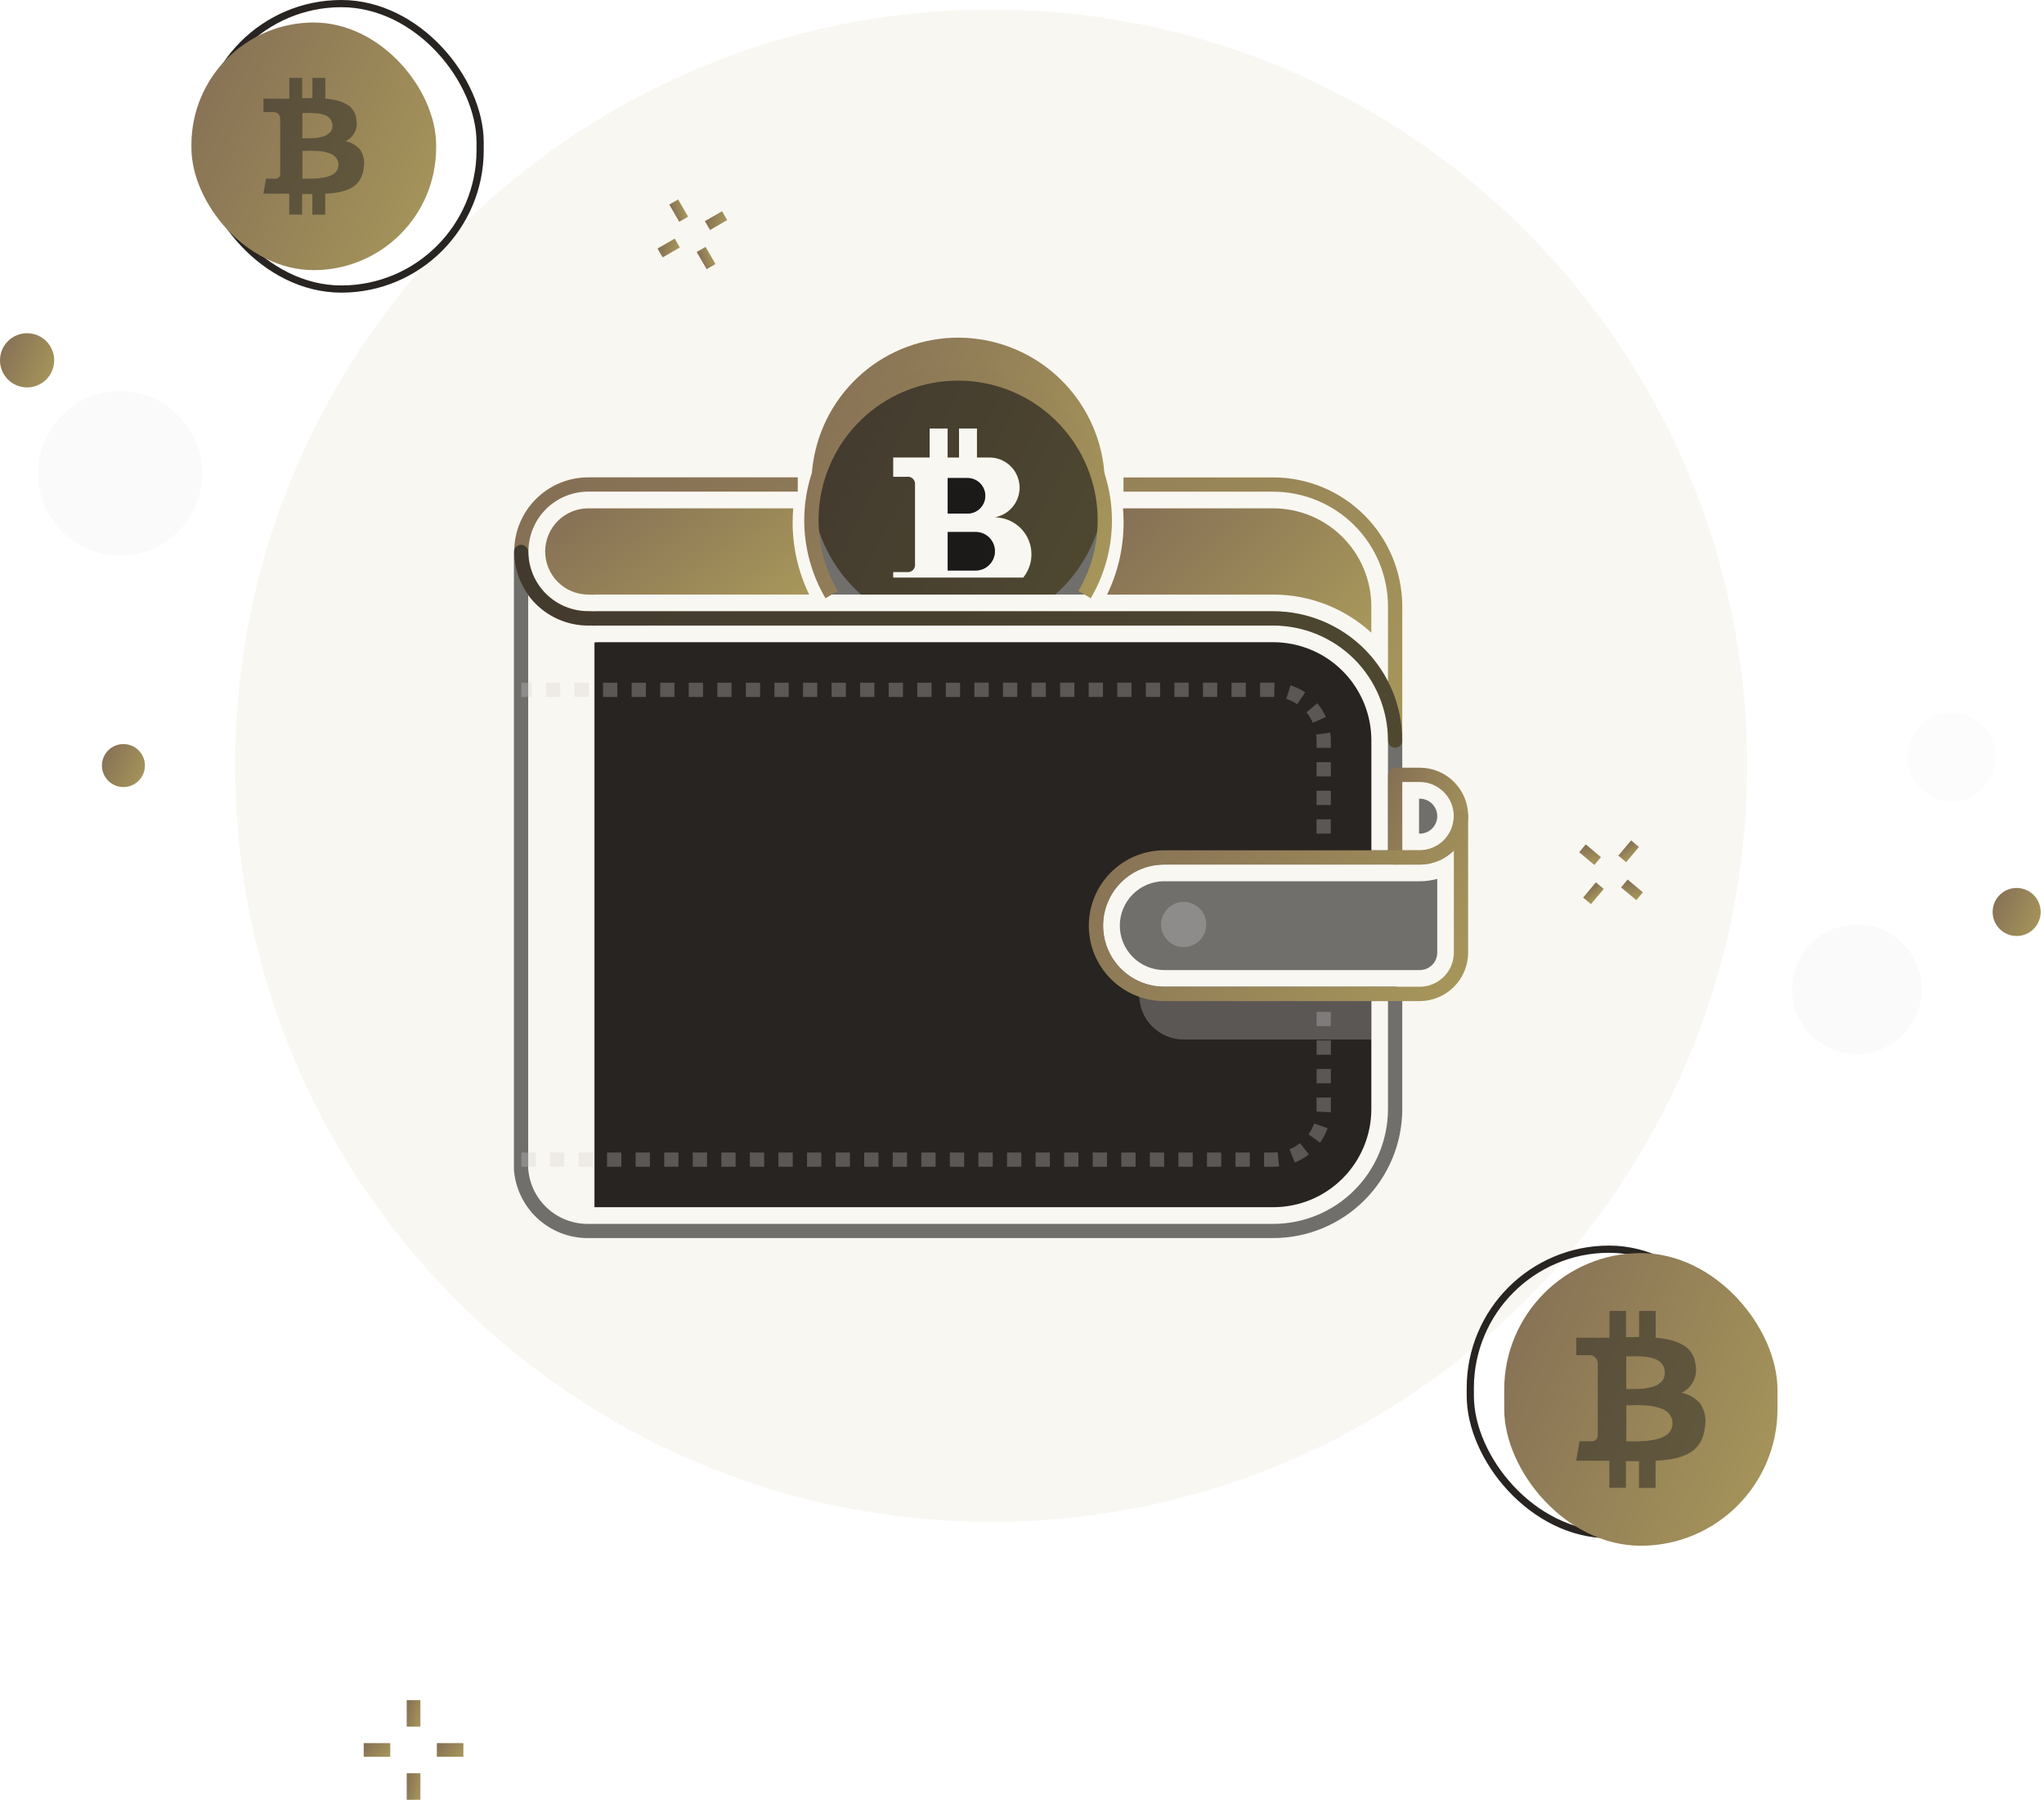 <svg width="284" height="250" viewBox="0 0 284 250" fill="none" xmlns="http://www.w3.org/2000/svg">
<path d="M137.709 211.399C195.72 211.399 242.747 164.371 242.747 106.36C242.747 48.348 195.72 1.32 137.709 1.32C79.697 1.32 32.67 48.348 32.67 106.36C32.67 164.371 79.697 211.399 137.709 211.399Z" fill="#C3B075" fill-opacity="0.1"/>
<path opacity="0.3" d="M257.999 146.415C259.778 146.415 261.518 145.888 262.998 144.899C264.477 143.91 265.631 142.505 266.312 140.861C266.993 139.216 267.171 137.407 266.824 135.662C266.477 133.916 265.62 132.313 264.361 131.054C263.103 129.796 261.5 128.939 259.754 128.592C258.009 128.245 256.199 128.423 254.555 129.104C252.911 129.785 251.506 130.938 250.517 132.418C249.528 133.898 249.001 135.637 249.001 137.417C249.001 139.804 249.949 142.092 251.636 143.78C253.324 145.467 255.612 146.415 257.999 146.415Z" fill="#D3D1CE" fill-opacity="0.3"/>
<path opacity="0.2" d="M271.17 111.299C272.386 111.299 273.575 110.938 274.586 110.263C275.597 109.587 276.386 108.627 276.851 107.503C277.316 106.379 277.438 105.143 277.201 103.95C276.964 102.757 276.378 101.661 275.518 100.801C274.658 99.941 273.562 99.355 272.369 99.118C271.176 98.881 269.94 99.003 268.816 99.468C267.693 99.934 266.732 100.722 266.056 101.733C265.381 102.744 265.02 103.933 265.02 105.15C265.02 106.781 265.668 108.345 266.821 109.498C267.974 110.651 269.539 111.299 271.17 111.299Z" fill="#D3D1CE" fill-opacity="0.3"/>
<path opacity="0.3" d="M16.689 77.171C18.947 77.171 21.153 76.502 23.03 75.248C24.906 73.994 26.369 72.211 27.233 70.126C28.097 68.041 28.323 65.746 27.882 63.532C27.442 61.319 26.355 59.285 24.759 57.689C23.163 56.093 21.13 55.006 18.916 54.566C16.702 54.126 14.408 54.352 12.322 55.215C10.237 56.079 8.455 57.542 7.201 59.419C5.947 61.295 5.277 63.502 5.277 65.759C5.277 68.785 6.48 71.688 8.62 73.828C10.76 75.969 13.663 77.171 16.689 77.171Z" fill="#D3D1CE" fill-opacity="0.3"/>
<path d="M94.225 27.707L92.994 28.418L94.373 30.808L95.604 30.097L94.225 27.707Z" fill="url(#paint0_linear_848_6673)"/>
<path d="M98.034 34.291L96.802 35.002L98.182 37.392L99.413 36.681L98.034 34.291Z" fill="url(#paint1_linear_848_6673)"/>
<path d="M100.328 29.343L97.939 30.722L98.65 31.953L101.039 30.574L100.328 29.343Z" fill="url(#paint2_linear_848_6673)"/>
<path d="M93.749 33.144L91.36 34.523L92.071 35.755L94.46 34.375L93.749 33.144Z" fill="url(#paint3_linear_848_6673)"/>
<path d="M58.411 236.159H56.512V239.845H58.411V236.159Z" fill="url(#paint4_linear_848_6673)"/>
<path d="M58.411 246.315H56.512V250H58.411V246.315Z" fill="url(#paint5_linear_848_6673)"/>
<path d="M64.382 242.131H60.697V244.03H64.382V242.131Z" fill="url(#paint6_linear_848_6673)"/>
<path d="M54.222 242.131H50.536V244.03H54.222V242.131Z" fill="url(#paint7_linear_848_6673)"/>
<path d="M3.765 53.816C5.844 53.816 7.529 52.131 7.529 50.051C7.529 47.972 5.844 46.287 3.765 46.287C1.686 46.287 0 47.972 0 50.051C0 52.131 1.686 53.816 3.765 53.816Z" fill="url(#paint8_linear_848_6673)"/>
<path d="M17.15 109.328C18.799 109.328 20.136 107.991 20.136 106.342C20.136 104.693 18.799 103.356 17.15 103.356C15.501 103.356 14.164 104.693 14.164 106.342C14.164 107.991 15.501 109.328 17.15 109.328Z" fill="url(#paint9_linear_848_6673)"/>
<path d="M280.2 130.016C282.043 130.016 283.536 128.522 283.536 126.679C283.536 124.837 282.043 123.343 280.2 123.343C278.357 123.343 276.864 124.837 276.864 126.679C276.864 128.522 278.357 130.016 280.2 130.016Z" fill="url(#paint10_linear_848_6673)"/>
<path d="M227.719 117.652L226.63 116.738L224.857 118.851L225.946 119.765L227.719 117.652Z" fill="url(#paint11_linear_848_6673)"/>
<path d="M222.828 123.475L221.739 122.562L219.965 124.675L221.054 125.589L222.828 123.475Z" fill="url(#paint12_linear_848_6673)"/>
<path d="M228.264 123.949L226.151 122.175L225.237 123.264L227.351 125.038L228.264 123.949Z" fill="url(#paint13_linear_848_6673)"/>
<path d="M222.441 119.062L220.328 117.288L219.414 118.377L221.527 120.151L222.441 119.062Z" fill="url(#paint14_linear_848_6673)"/>
<path d="M176.911 66.316H156.099V68.3H176.909C181.136 68.305 185.189 69.986 188.178 72.975C191.167 75.964 192.848 80.017 192.852 84.244V94.648C191.345 91.718 189.059 89.26 186.247 87.543C183.435 85.826 180.204 84.917 176.909 84.914H82.9C82.86 84.912 82.82 84.912 82.781 84.914C82.575 84.93 82.369 84.93 82.164 84.914C82.02 84.914 81.876 84.904 81.728 84.904C79.525 84.904 77.412 84.029 75.855 82.471C74.297 80.914 73.422 78.801 73.422 76.598C73.422 74.395 74.297 72.283 75.855 70.725C77.412 69.167 79.525 68.292 81.728 68.292H110.843V66.308H81.736C79.007 66.308 76.39 67.392 74.46 69.322C72.53 71.252 71.446 73.869 71.446 76.598C71.446 79.327 72.53 81.945 74.46 83.874C76.39 85.804 79.007 86.888 81.736 86.888C81.855 86.888 81.975 86.888 82.092 86.888C82.379 86.909 82.667 86.909 82.953 86.888H176.909C181.136 86.893 185.188 88.574 188.177 91.563C191.166 94.552 192.848 98.605 192.852 102.832C192.846 102.966 192.867 103.1 192.915 103.225C192.962 103.351 193.034 103.466 193.126 103.563C193.219 103.66 193.331 103.737 193.454 103.79C193.577 103.843 193.71 103.87 193.844 103.87C193.979 103.87 194.112 103.843 194.235 103.79C194.358 103.737 194.47 103.66 194.563 103.563C194.655 103.466 194.727 103.351 194.774 103.225C194.822 103.1 194.843 102.966 194.837 102.832V84.244C194.831 79.491 192.941 74.935 189.58 71.574C186.22 68.213 181.664 66.322 176.911 66.316Z" fill="url(#paint15_linear_848_6673)"/>
<path d="M110.131 72.571C110.131 71.909 110.158 71.255 110.218 70.613H81.738C80.149 70.613 78.626 71.244 77.502 72.368C76.379 73.491 75.748 75.014 75.748 76.603C75.748 78.191 76.379 79.715 77.502 80.838C78.626 81.961 80.149 82.592 81.738 82.592C81.917 82.592 82.096 82.592 82.266 82.605C82.353 82.605 82.431 82.617 82.505 82.617L82.71 82.59H112.432C110.916 79.468 110.13 76.042 110.131 72.571Z" fill="url(#paint16_linear_848_6673)"/>
<path d="M176.908 70.614H156.03C156.089 71.255 156.116 71.911 156.116 72.571C156.12 76.042 155.336 79.469 153.822 82.593H176.908C181.953 82.589 186.816 84.477 190.536 87.885V84.24C190.532 80.627 189.095 77.163 186.54 74.608C183.985 72.053 180.521 70.617 176.908 70.614Z" fill="url(#paint17_linear_848_6673)"/>
<path d="M155.754 122.58C156.539 121.789 157.473 121.162 158.503 120.735C159.533 120.308 160.637 120.09 161.751 120.094H193.842C193.972 120.094 194.102 120.069 194.222 120.019C194.343 119.969 194.452 119.896 194.545 119.804C194.637 119.712 194.71 119.602 194.76 119.481C194.81 119.361 194.835 119.232 194.835 119.101V102.835C194.829 98.082 192.939 93.525 189.578 90.164C186.217 86.803 181.66 84.913 176.907 84.907H82.902C82.863 84.905 82.823 84.905 82.783 84.907C82.578 84.923 82.371 84.923 82.166 84.907C82.022 84.907 81.878 84.897 81.732 84.897C79.53 84.904 77.415 84.037 75.851 82.487C74.288 80.937 73.403 78.829 73.391 76.627C73.379 76.372 73.269 76.131 73.085 75.954C72.9 75.778 72.654 75.679 72.398 75.679C72.143 75.679 71.897 75.778 71.712 75.954C71.528 76.131 71.418 76.372 71.406 76.627V162.393C71.406 162.416 71.406 162.441 71.406 162.463C71.599 165.045 72.758 167.458 74.653 169.222C76.547 170.986 79.037 171.971 81.626 171.979H176.909C181.662 171.974 186.219 170.083 189.58 166.722C192.941 163.361 194.832 158.805 194.837 154.052V138.049C194.837 137.918 194.812 137.789 194.762 137.668C194.712 137.548 194.639 137.438 194.547 137.346C194.454 137.253 194.345 137.18 194.224 137.13C194.104 137.081 193.974 137.055 193.844 137.055H161.754C160.075 137.056 158.434 136.558 157.038 135.625C155.643 134.693 154.555 133.367 153.912 131.817C153.27 130.266 153.102 128.559 153.43 126.913C153.758 125.267 154.566 123.754 155.754 122.568V122.58ZM151.28 128.582C151.283 131.358 152.388 134.02 154.351 135.983C156.314 137.946 158.975 139.05 161.751 139.054H192.851V154.064C192.846 158.291 191.165 162.344 188.176 165.333C185.187 168.322 181.134 170.003 176.907 170.007H81.627C79.546 170.002 77.543 169.214 76.017 167.799C74.49 166.384 73.553 164.446 73.391 162.371V82.676C74.352 83.985 75.609 85.049 77.058 85.781C78.507 86.514 80.109 86.895 81.732 86.894C81.852 86.894 81.971 86.894 82.088 86.894C82.375 86.914 82.663 86.914 82.95 86.894H176.905C181.132 86.898 185.185 88.579 188.174 91.568C191.163 94.557 192.844 98.61 192.849 102.837V118.112H161.754C158.977 118.116 156.316 119.22 154.353 121.183C152.39 123.147 151.285 125.808 151.282 128.584L151.28 128.582Z" fill="#141414" fill-opacity="0.6"/>
<path d="M161.757 119.101H190.543V102.835C190.538 99.222 189.101 95.759 186.546 93.204C183.991 90.649 180.528 89.212 176.915 89.207H83.06C82.906 89.226 82.752 89.235 82.597 89.234V167.69H176.911C180.524 167.687 183.988 166.25 186.543 163.695C189.098 161.14 190.535 157.675 190.539 154.062V138.059H161.753C159.238 138.059 156.827 137.06 155.049 135.283C153.272 133.505 152.273 131.094 152.273 128.579C152.273 126.065 153.272 123.654 155.049 121.876C156.827 120.098 159.238 119.099 161.753 119.099L161.757 119.101Z" fill="#272421"/>
<path d="M161.757 138.065C160.59 138.067 159.433 137.851 158.344 137.43C158.309 137.695 158.292 137.962 158.291 138.23C158.291 139.866 158.94 141.435 160.097 142.592C161.254 143.748 162.823 144.398 164.459 144.398H190.537V138.061L161.757 138.065Z" fill="#D3D1CE" fill-opacity="0.3"/>
<path d="M134.431 66.404H131.672V71.339H134.431C135.086 71.339 135.713 71.079 136.176 70.616C136.639 70.154 136.899 69.526 136.899 68.872C136.899 68.217 136.639 67.59 136.176 67.127C135.713 66.664 135.086 66.404 134.431 66.404Z" fill="#272421"/>
<path d="M135.554 73.901H131.672V79.247H135.556C135.907 79.248 136.255 79.179 136.58 79.045C136.904 78.911 137.199 78.714 137.448 78.466C137.824 78.092 138.081 77.615 138.186 77.095C138.29 76.575 138.238 76.036 138.035 75.546C137.832 75.056 137.488 74.637 137.047 74.343C136.605 74.049 136.086 73.893 135.556 73.895L135.554 73.901Z" fill="#272421"/>
<path d="M151.85 59.234C149.912 54.727 146.413 51.07 141.996 48.935C137.579 46.8 132.54 46.329 127.804 47.611C123.068 48.892 118.953 51.839 116.215 55.91C113.477 59.981 112.299 64.903 112.898 69.772C112.931 70.056 112.97 70.334 113.017 70.613C113.775 75.253 116.117 79.487 119.646 82.592H146.604C150.135 79.487 152.48 75.254 153.24 70.613C153.285 70.336 153.326 70.058 153.359 69.772C153.799 66.188 153.279 62.551 151.852 59.234H151.85ZM142.186 80.238H124.092V79.457H125.971C126.126 79.482 126.285 79.47 126.435 79.422C126.585 79.375 126.722 79.293 126.834 79.183C126.947 79.073 127.032 78.938 127.083 78.789C127.134 78.64 127.15 78.482 127.129 78.326V67.365C127.15 67.209 127.134 67.05 127.083 66.901C127.032 66.752 126.947 66.618 126.834 66.508C126.722 66.398 126.585 66.316 126.435 66.268C126.285 66.221 126.126 66.209 125.971 66.234H124.092V63.542H129.166V59.524H131.667V63.546H133.248V59.524H135.742V63.546H137.487C138.531 63.549 139.536 63.941 140.306 64.644C141.076 65.348 141.556 66.314 141.653 67.353C141.749 68.391 141.455 69.429 140.828 70.263C140.201 71.096 139.285 71.666 138.261 71.861C139.225 71.877 140.166 72.163 140.976 72.688C141.785 73.213 142.431 73.955 142.838 74.83C143.246 75.704 143.399 76.676 143.28 77.633C143.162 78.591 142.776 79.496 142.167 80.244L142.186 80.238Z" fill="url(#paint18_linear_848_6673)"/>
<path d="M134.431 66.404H131.672V71.339H134.431C135.086 71.339 135.713 71.079 136.176 70.616C136.639 70.154 136.899 69.526 136.899 68.872C136.899 68.217 136.639 67.59 136.176 67.127C135.713 66.664 135.086 66.404 134.431 66.404Z" fill="#141414" fill-opacity="0.6"/>
<path d="M135.554 73.901H131.672V79.247H135.556C135.907 79.248 136.255 79.179 136.58 79.045C136.904 78.911 137.199 78.714 137.448 78.466C137.824 78.092 138.081 77.615 138.186 77.095C138.29 76.575 138.238 76.036 138.035 75.546C137.832 75.056 137.488 74.637 137.047 74.343C136.605 74.049 136.086 73.893 135.556 73.895L135.554 73.901Z" fill="#141414" fill-opacity="0.6"/>
<path d="M153.434 70.611C153.413 70.327 153.38 70.05 153.347 69.77C152.739 64.834 150.346 60.29 146.62 56.995C142.894 53.7 138.092 51.882 133.118 51.882C128.144 51.882 123.342 53.7 119.616 56.995C115.89 60.29 113.497 64.834 112.888 69.77C112.856 70.048 112.823 70.325 112.802 70.611C112.757 71.154 112.736 71.703 112.736 72.256C112.734 75.889 113.705 79.457 115.547 82.588H150.687C152.529 79.457 153.499 75.889 153.497 72.256C153.499 71.703 153.487 71.154 153.434 70.611ZM142.174 80.236H124.095V79.454H125.974C126.129 79.479 126.288 79.468 126.438 79.42C126.588 79.372 126.725 79.29 126.837 79.18C126.95 79.07 127.035 78.936 127.086 78.787C127.137 78.638 127.153 78.48 127.131 78.324V67.362C127.153 67.206 127.137 67.048 127.086 66.899C127.035 66.75 126.95 66.615 126.837 66.505C126.725 66.396 126.588 66.314 126.438 66.266C126.288 66.218 126.129 66.207 125.974 66.231H124.095V63.54H129.169V59.518H131.669V63.54H133.251V59.518H135.745V63.54H137.49C138.534 63.543 139.538 63.934 140.309 64.638C141.079 65.342 141.559 66.307 141.656 67.346C141.752 68.385 141.458 69.422 140.831 70.256C140.204 71.09 139.288 71.66 138.263 71.855C139.228 71.87 140.169 72.157 140.979 72.682C141.788 73.207 142.434 73.949 142.841 74.823C143.249 75.698 143.402 76.669 143.283 77.627C143.165 78.585 142.779 79.489 142.17 80.238L142.174 80.236Z" fill="#141414" fill-opacity="0.6"/>
<path d="M154.426 70.548C154.405 70.254 154.372 69.966 154.335 69.657C153.681 64.493 151.165 59.744 147.259 56.302C143.354 52.86 138.327 50.961 133.121 50.961C127.915 50.961 122.888 52.86 118.982 56.302C115.077 59.744 112.561 64.493 111.907 69.657C111.872 69.951 111.837 70.245 111.816 70.531C111.769 71.082 111.746 71.65 111.746 72.262C111.745 76.073 112.763 79.814 114.695 83.098L116.405 82.091C114.654 79.111 113.731 75.717 113.732 72.26C113.732 71.703 113.753 71.193 113.796 70.683C113.815 70.414 113.848 70.153 113.878 69.894C114.456 65.195 116.733 60.87 120.279 57.734C123.826 54.599 128.397 52.868 133.131 52.871C137.865 52.873 142.435 54.606 145.979 57.745C149.523 60.884 151.796 65.211 152.37 69.91C152.4 70.165 152.431 70.422 152.45 70.7C152.493 71.191 152.513 71.701 152.513 72.262C152.516 75.719 151.593 79.114 149.84 82.093L151.551 83.1C151.991 82.353 152.385 81.58 152.731 80.785C153.904 78.098 154.506 75.197 154.5 72.264C154.494 71.646 154.471 71.08 154.426 70.548Z" fill="url(#paint19_linear_848_6673)"/>
<path d="M107.602 96.819H109.586V94.835H107.602V96.819ZM111.57 96.819H113.554V94.835H111.578L111.57 96.819ZM103.631 96.819H105.615V94.835H103.631V96.819ZM127.445 96.819H129.43V94.835H127.445V96.819ZM123.477 96.819H125.461V94.835H123.477V96.819ZM99.663 96.819H101.647V94.835H99.663V96.819ZM131.416 96.819H133.4V94.835H131.416V96.819ZM115.54 96.819H117.525V94.835H115.54V96.819ZM119.509 96.819H121.493V94.835H119.509V96.819ZM75.849 96.819H77.833V94.835H75.849V96.819ZM95.694 96.819H97.679V94.835H95.694V96.819ZM72.435 96.819H73.875V94.835H72.435V96.819ZM79.819 96.819H81.803V94.835H79.819V96.819ZM83.787 96.819H85.771V94.835H83.787V96.819ZM91.726 96.819H93.71V94.835H91.726V96.819ZM87.758 96.819H89.742V94.835H87.758V96.819ZM171.11 96.819H173.094V94.835H171.11V96.819ZM182.922 115.797H184.907V113.813H182.926L182.922 115.797ZM178.713 97.086C179.256 97.258 179.771 97.506 180.243 97.822L181.347 96.177C180.719 95.757 180.035 95.427 179.314 95.199L178.713 97.086ZM183.031 97.68L181.514 98.957C181.88 99.392 182.184 99.877 182.415 100.397L184.228 99.593C183.919 98.905 183.515 98.265 183.027 97.691L183.031 97.68ZM175.082 96.809H177.044L177.091 94.825H175.082V96.809ZM182.926 107.85H184.911V105.866H182.926V107.85ZM182.926 111.819H184.911V109.834H182.926V111.819ZM184.841 101.768L182.873 102.029C182.908 102.294 182.926 102.562 182.926 102.829V103.882H184.911V102.829C184.909 102.48 184.884 102.132 184.837 101.787L184.841 101.768ZM167.144 96.809H169.128V94.825H167.144V96.809ZM151.266 96.809H153.25V94.825H151.262L151.266 96.809ZM143.327 96.809H145.311V94.825H143.327V96.809ZM139.359 96.809H141.343V94.825H139.359V96.809ZM147.298 96.809H149.282V94.825H147.298V96.809ZM155.236 96.809H157.221V94.825H155.236V96.809ZM135.39 96.809H137.375V94.825H135.39V96.809ZM159.205 96.809H161.189V94.825H159.205V96.809ZM163.173 96.809H165.157V94.825H163.173V96.809Z" fill="#D3D1CE" fill-opacity="0.3"/>
<path d="M112.136 162.073H114.12V160.089H112.136V162.073ZM116.104 162.073H118.088V160.089H116.11L116.104 162.073ZM108.165 162.073H110.148V160.089H108.163L108.165 162.073ZM131.98 162.073H133.964V160.089H131.98V162.073ZM120.073 162.073H122.057V160.089H120.073V162.073ZM135.948 162.073H137.932V160.089H135.948V162.073ZM124.041 162.073H126.025V160.089H124.041V162.073ZM128.009 162.073H129.993V160.089H128.009V162.073ZM80.379 162.073H82.363V160.089H80.379V162.073ZM100.225 162.073H102.209V160.089H100.225V162.073ZM84.347 162.073H86.331V160.089H84.347V162.073ZM72.44 162.073H74.424V160.089H72.44V162.073ZM76.408 162.073H78.392V160.089H76.408V162.073ZM96.254 162.073H98.238V160.089H96.254V162.073ZM88.315 162.073H90.299V160.089H88.315V162.073ZM92.284 162.073H94.268V160.089H92.284V162.073ZM104.191 162.073H106.175V160.089H104.191V162.073ZM181.804 157.562L183.418 158.717C183.859 158.102 184.21 157.427 184.461 156.713L182.588 156.057C182.401 156.593 182.14 157.1 181.81 157.562H181.804ZM171.667 162.073H173.652V160.089H171.667V162.073ZM182.925 154.066C182.925 154.175 182.925 154.284 182.925 154.393L184.907 154.5C184.907 154.358 184.919 154.216 184.919 154.068V152.458H182.935L182.925 154.066ZM176.904 160.089H175.636V162.073H176.904C177.179 162.073 177.454 162.06 177.727 162.032L177.521 160.058C177.318 160.079 177.115 160.089 176.911 160.089H176.904ZM179.166 159.649L179.913 161.487C180.613 161.202 181.269 160.819 181.862 160.35L180.628 158.793C180.185 159.148 179.694 159.438 179.17 159.655L179.166 159.649ZM182.927 140.555V142.54H184.911V140.555H182.927ZM139.921 162.073H141.905V160.089H139.921V162.073ZM182.931 150.476H184.915V148.492H182.935L182.931 150.476ZM182.931 146.508H184.915V144.524H182.935L182.931 146.508ZM147.859 162.073H149.844V160.089H147.859V162.073ZM151.828 162.073H153.812V160.089H151.828V162.073ZM143.889 162.073H145.873V160.089H143.889V162.073ZM163.735 162.073H165.719V160.089H163.735V162.073ZM167.703 162.073H169.687V160.089H167.703V162.073ZM155.796 162.073H157.78V160.089H155.794L155.796 162.073ZM159.764 162.073H161.749V160.089H159.764V162.073Z" fill="#D3D1CE" fill-opacity="0.3"/>
<path d="M202.024 108.613C201.401 107.986 200.659 107.489 199.843 107.151C199.027 106.812 198.151 106.639 197.268 106.641H193.854C193.724 106.641 193.595 106.666 193.474 106.716C193.353 106.766 193.244 106.839 193.152 106.931C193.059 107.024 192.986 107.133 192.936 107.254C192.887 107.374 192.861 107.504 192.861 107.634V119.106C192.861 119.236 192.887 119.365 192.936 119.486C192.986 119.606 193.059 119.716 193.152 119.808C193.244 119.901 193.353 119.974 193.474 120.024C193.595 120.073 193.724 120.099 193.854 120.099H197.268C198.598 120.098 199.898 119.703 201.004 118.964C202.11 118.225 202.972 117.174 203.481 115.945C203.99 114.716 204.123 113.364 203.864 112.059C203.604 110.754 202.964 109.556 202.024 108.615V108.613ZM197.268 118.112H194.827V108.625H197.249C198.507 108.625 199.714 109.125 200.603 110.015C201.493 110.904 201.993 112.111 201.993 113.369C201.993 114.627 201.493 115.833 200.603 116.723C199.714 117.613 198.507 118.112 197.249 118.112H197.268Z" fill="url(#paint20_linear_848_6673)"/>
<path d="M198.986 111.654C198.761 111.428 198.494 111.249 198.2 111.127C197.906 111.005 197.59 110.942 197.271 110.943H197.166V115.798H197.271C197.752 115.798 198.221 115.656 198.621 115.389C199.021 115.122 199.332 114.743 199.516 114.299C199.699 113.855 199.747 113.366 199.653 112.895C199.559 112.424 199.326 111.991 198.986 111.652V111.654Z" fill="#141414" fill-opacity="0.6"/>
<path d="M197.264 122.412H161.761C160.125 122.412 158.556 123.062 157.399 124.219C156.242 125.375 155.592 126.944 155.592 128.58C155.592 130.216 156.242 131.785 157.399 132.942C158.556 134.099 160.125 134.749 161.761 134.749H197.273C197.915 134.749 198.531 134.494 198.985 134.039C199.44 133.585 199.695 132.969 199.695 132.327V122.085C198.903 122.303 198.086 122.413 197.264 122.412Z" fill="#141414" fill-opacity="0.6"/>
<path d="M202.994 112.378C202.863 112.378 202.734 112.403 202.613 112.453C202.493 112.503 202.383 112.576 202.291 112.668C202.199 112.76 202.125 112.87 202.076 112.991C202.026 113.111 202 113.241 202.001 113.371C202 114.629 201.5 115.835 200.611 116.725C199.721 117.614 198.515 118.114 197.257 118.115H161.754C158.976 118.115 156.313 119.218 154.349 121.182C152.385 123.146 151.282 125.809 151.282 128.587C151.282 131.364 152.385 134.028 154.349 135.991C156.313 137.955 158.976 139.059 161.754 139.059H197.257C199.04 139.058 200.75 138.349 202.011 137.089C203.272 135.829 203.982 134.12 203.985 132.337V113.371C203.985 113.108 203.88 112.856 203.695 112.67C203.509 112.483 203.257 112.378 202.994 112.378ZM202.001 132.337C201.996 133.592 201.495 134.795 200.606 135.681C199.717 136.568 198.512 137.066 197.257 137.066H161.754C159.502 137.066 157.344 136.172 155.752 134.58C154.16 132.988 153.266 130.829 153.266 128.578C153.266 126.327 154.16 124.168 155.752 122.577C157.344 120.985 159.502 120.091 161.754 120.091H197.257C198.138 120.093 199.01 119.921 199.824 119.585C200.638 119.249 201.378 118.756 202.001 118.133V132.321V132.337Z" fill="url(#paint21_linear_848_6673)"/>
<path d="M164.463 131.56C166.197 131.56 167.603 130.154 167.603 128.42C167.603 126.686 166.197 125.28 164.463 125.28C162.729 125.28 161.323 126.686 161.323 128.42C161.323 130.154 162.729 131.56 164.463 131.56Z" fill="#D3D1CE" fill-opacity="0.3"/>
<rect x="204.287" y="173.522" width="38.574" height="39.65" rx="19.287" stroke="#272421"/>
<rect x="209" y="174.064" width="37.968" height="40.65" rx="18.984" fill="url(#paint22_linear_848_6673)"/>
<path opacity="0.5" d="M236.247 194.99C235.583 194.2 234.662 193.662 233.641 193.469C234.346 193.136 234.921 192.582 235.274 191.892C235.628 191.202 235.741 190.416 235.596 189.657C235.553 189.058 235.366 188.479 235.051 187.966C234.744 187.486 234.32 187.09 233.819 186.815C233.289 186.519 232.721 186.295 232.131 186.149C231.445 185.983 230.746 185.872 230.042 185.816V182.095H227.743V185.713C227.345 185.713 226.738 185.723 225.921 185.743V182.095H223.622V185.818C223.294 185.828 222.811 185.832 222.175 185.832L219.009 185.818V188.24H220.668C220.978 188.2 221.293 188.282 221.542 188.471C221.791 188.659 221.955 188.937 221.997 189.244V193.483C222.076 193.481 222.155 193.486 222.234 193.497H221.997V199.445C221.992 199.552 221.966 199.656 221.919 199.752C221.873 199.848 221.807 199.934 221.727 200.004C221.646 200.074 221.551 200.128 221.449 200.161C221.347 200.194 221.239 200.207 221.132 200.198H219.473L219 202.901H221.985H222.805H223.611V206.667H225.909V202.962C226.328 202.971 226.935 202.976 227.731 202.976V206.683H230.03V202.908C230.758 202.879 231.483 202.805 232.203 202.688C232.823 202.583 233.431 202.412 234.015 202.179C234.545 201.976 235.035 201.683 235.463 201.314C235.87 200.944 236.197 200.496 236.425 199.999C236.689 199.414 236.849 198.789 236.899 198.151C237.096 197.054 236.863 195.923 236.247 194.99ZM225.961 188.402H226.551L227.357 188.388C227.57 188.388 227.858 188.401 228.222 188.426C228.529 188.448 228.836 188.487 229.139 188.543C229.418 188.598 229.692 188.677 229.959 188.777C230.219 188.87 230.461 189.01 230.669 189.19C230.859 189.367 231.014 189.578 231.124 189.811C231.253 190.082 231.317 190.378 231.312 190.676C231.314 190.933 231.269 191.189 231.177 191.429C231.092 191.649 230.954 191.845 230.774 191.999C230.601 192.147 230.417 192.28 230.222 192.397C229.996 192.525 229.751 192.618 229.497 192.672C229.203 192.74 228.947 192.794 228.729 192.833C228.458 192.879 228.184 192.906 227.909 192.916L227.163 192.946C226.994 192.946 226.762 192.946 226.468 192.946H225.954V188.402H225.961ZM232.238 198.46C232.15 198.676 232.027 198.876 231.873 199.051C231.705 199.233 231.505 199.383 231.283 199.494C231.055 199.615 230.817 199.719 230.572 199.804C230.301 199.893 230.024 199.962 229.743 200.01C229.419 200.07 229.136 200.112 228.892 200.137C228.649 200.162 228.358 200.181 228.018 200.195C227.68 200.21 227.416 200.217 227.227 200.217H226.516H225.964V195.211L226.674 195.197C227.068 195.187 227.388 195.183 227.636 195.183C227.884 195.183 228.228 195.198 228.667 195.227C229.038 195.249 229.407 195.293 229.771 195.361C230.104 195.43 230.431 195.521 230.75 195.635C231.06 195.736 231.35 195.888 231.608 196.085C231.836 196.274 232.023 196.505 232.16 196.765C232.292 197.027 232.368 197.314 232.382 197.607C232.396 197.899 232.349 198.192 232.243 198.465L232.238 198.46Z" fill="#272421"/>
<rect x="28.137" y="0.5" width="38.574" height="39.65" rx="19.287" stroke="#272421"/>
<rect x="26.596" y="3.127" width="34" height="34.396" rx="17" fill="url(#paint23_linear_848_6673)"/>
<path opacity="0.5" d="M50.035 20.79C49.517 20.179 48.799 19.763 48.004 19.614C48.553 19.357 49.001 18.928 49.276 18.395C49.552 17.862 49.64 17.255 49.527 16.668C49.493 16.206 49.348 15.758 49.102 15.362C48.863 14.991 48.533 14.685 48.142 14.472C47.73 14.243 47.287 14.07 46.828 13.957C46.293 13.829 45.748 13.743 45.199 13.7V10.825H43.408V13.62C43.098 13.62 42.625 13.628 41.989 13.644V10.825H40.198V13.702C39.942 13.709 39.566 13.713 39.07 13.713L36.603 13.702V15.574H37.896C38.138 15.542 38.383 15.606 38.577 15.751C38.771 15.897 38.898 16.112 38.931 16.349V19.625C38.993 19.624 39.055 19.627 39.116 19.636H38.931V24.232C38.928 24.314 38.907 24.395 38.871 24.469C38.835 24.543 38.784 24.609 38.721 24.664C38.658 24.718 38.584 24.759 38.505 24.785C38.425 24.811 38.341 24.82 38.257 24.814H36.965L36.596 26.903H38.922H39.561H40.189V29.812H41.98V26.95C42.306 26.957 42.779 26.96 43.399 26.96V29.825H45.19V26.908C45.758 26.885 46.323 26.828 46.883 26.738C47.367 26.656 47.84 26.525 48.295 26.345C48.708 26.188 49.09 25.961 49.424 25.676C49.74 25.39 49.995 25.044 50.173 24.66C50.379 24.208 50.504 23.725 50.542 23.232C50.696 22.384 50.515 21.511 50.035 20.79ZM42.02 15.699H42.48L43.108 15.688C43.274 15.688 43.498 15.697 43.781 15.717C44.021 15.734 44.26 15.764 44.496 15.807C44.714 15.85 44.927 15.911 45.135 15.989C45.338 16.06 45.526 16.168 45.689 16.307C45.837 16.444 45.957 16.607 46.043 16.788C46.144 16.996 46.194 17.225 46.189 17.456C46.191 17.655 46.156 17.852 46.084 18.038C46.018 18.208 45.91 18.359 45.77 18.478C45.636 18.592 45.492 18.695 45.34 18.786C45.164 18.885 44.973 18.956 44.775 18.998C44.546 19.051 44.346 19.093 44.176 19.123C43.965 19.158 43.752 19.179 43.538 19.186L42.956 19.21C42.824 19.21 42.644 19.21 42.415 19.21H42.015V15.699H42.02ZM46.911 23.471C46.842 23.638 46.746 23.792 46.627 23.928C46.495 24.068 46.34 24.184 46.167 24.27C45.989 24.364 45.803 24.444 45.613 24.509C45.402 24.578 45.186 24.631 44.967 24.669C44.714 24.715 44.493 24.747 44.304 24.767C44.114 24.786 43.887 24.801 43.623 24.812C43.359 24.823 43.154 24.828 43.006 24.828H42.452H42.022V20.96L42.576 20.949C42.882 20.942 43.132 20.938 43.325 20.938C43.519 20.938 43.786 20.95 44.129 20.973C44.417 20.989 44.705 21.024 44.989 21.076C45.248 21.129 45.503 21.2 45.751 21.288C45.993 21.365 46.219 21.483 46.42 21.636C46.597 21.781 46.743 21.96 46.85 22.161C46.953 22.364 47.012 22.585 47.023 22.811C47.034 23.037 46.997 23.263 46.914 23.475L46.911 23.471Z" fill="#272421"/>
<defs>
<linearGradient id="paint0_linear_848_6673" x1="93.04" y1="28.542" x2="95.558" y2="27.773" gradientUnits="userSpaceOnUse">
<stop stop-color="#846E55"/>
<stop offset="1" stop-color="#B3A55C"/>
</linearGradient>
<linearGradient id="paint1_linear_848_6673" x1="96.849" y1="35.126" x2="99.367" y2="34.357" gradientUnits="userSpaceOnUse">
<stop stop-color="#846E55"/>
<stop offset="1" stop-color="#B3A55C"/>
</linearGradient>
<linearGradient id="paint2_linear_848_6673" x1="97.936" y1="30.801" x2="101.818" y2="31.559" gradientUnits="userSpaceOnUse">
<stop stop-color="#846E55"/>
<stop offset="1" stop-color="#B3A55C"/>
</linearGradient>
<linearGradient id="paint3_linear_848_6673" x1="91.357" y1="34.603" x2="95.239" y2="35.36" gradientUnits="userSpaceOnUse">
<stop stop-color="#846E55"/>
<stop offset="1" stop-color="#B3A55C"/>
</linearGradient>
<linearGradient id="paint4_linear_848_6673" x1="56.483" y1="236.333" x2="59.909" y2="237.126" gradientUnits="userSpaceOnUse">
<stop stop-color="#846E55"/>
<stop offset="1" stop-color="#B3A55C"/>
</linearGradient>
<linearGradient id="paint5_linear_848_6673" x1="56.483" y1="246.489" x2="59.909" y2="247.281" gradientUnits="userSpaceOnUse">
<stop stop-color="#846E55"/>
<stop offset="1" stop-color="#B3A55C"/>
</linearGradient>
<linearGradient id="paint6_linear_848_6673" x1="60.64" y1="242.221" x2="64.624" y2="245.69" gradientUnits="userSpaceOnUse">
<stop stop-color="#846E55"/>
<stop offset="1" stop-color="#B3A55C"/>
</linearGradient>
<linearGradient id="paint7_linear_848_6673" x1="50.48" y1="242.221" x2="54.464" y2="245.69" gradientUnits="userSpaceOnUse">
<stop stop-color="#846E55"/>
<stop offset="1" stop-color="#B3A55C"/>
</linearGradient>
<linearGradient id="paint8_linear_848_6673" x1="-0.115" y1="46.642" x2="11.798" y2="51.987" gradientUnits="userSpaceOnUse">
<stop stop-color="#846E55"/>
<stop offset="1" stop-color="#B3A55C"/>
</linearGradient>
<linearGradient id="paint9_linear_848_6673" x1="14.073" y1="103.638" x2="23.522" y2="107.877" gradientUnits="userSpaceOnUse">
<stop stop-color="#846E55"/>
<stop offset="1" stop-color="#B3A55C"/>
</linearGradient>
<linearGradient id="paint10_linear_848_6673" x1="276.762" y1="123.658" x2="287.319" y2="128.395" gradientUnits="userSpaceOnUse">
<stop stop-color="#846E55"/>
<stop offset="1" stop-color="#B3A55C"/>
</linearGradient>
<linearGradient id="paint11_linear_848_6673" x1="226.53" y1="116.824" x2="228.114" y2="118.927" gradientUnits="userSpaceOnUse">
<stop stop-color="#846E55"/>
<stop offset="1" stop-color="#B3A55C"/>
</linearGradient>
<linearGradient id="paint12_linear_848_6673" x1="221.638" y1="122.647" x2="223.222" y2="124.75" gradientUnits="userSpaceOnUse">
<stop stop-color="#846E55"/>
<stop offset="1" stop-color="#B3A55C"/>
</linearGradient>
<linearGradient id="paint13_linear_848_6673" x1="226.075" y1="122.2" x2="226.691" y2="126.106" gradientUnits="userSpaceOnUse">
<stop stop-color="#846E55"/>
<stop offset="1" stop-color="#B3A55C"/>
</linearGradient>
<linearGradient id="paint14_linear_848_6673" x1="220.252" y1="117.313" x2="220.868" y2="121.219" gradientUnits="userSpaceOnUse">
<stop stop-color="#846E55"/>
<stop offset="1" stop-color="#B3A55C"/>
</linearGradient>
<linearGradient id="paint15_linear_848_6673" x1="69.562" y1="68.082" x2="143.488" y2="177.042" gradientUnits="userSpaceOnUse">
<stop stop-color="#846E55"/>
<stop offset="1" stop-color="#B3A55C"/>
</linearGradient>
<linearGradient id="paint16_linear_848_6673" x1="75.188" y1="71.18" x2="99.397" y2="104.374" gradientUnits="userSpaceOnUse">
<stop stop-color="#846E55"/>
<stop offset="1" stop-color="#B3A55C"/>
</linearGradient>
<linearGradient id="paint17_linear_848_6673" x1="153.261" y1="71.429" x2="189.803" y2="106.281" gradientUnits="userSpaceOnUse">
<stop stop-color="#846E55"/>
<stop offset="1" stop-color="#B3A55C"/>
</linearGradient>
<linearGradient id="paint18_linear_848_6673" x1="112.123" y1="48.589" x2="173.487" y2="80.037" gradientUnits="userSpaceOnUse">
<stop stop-color="#846E55"/>
<stop offset="1" stop-color="#B3A55C"/>
</linearGradient>
<linearGradient id="paint19_linear_848_6673" x1="111.093" y1="52.479" x2="171.009" y2="88.24" gradientUnits="userSpaceOnUse">
<stop stop-color="#846E55"/>
<stop offset="1" stop-color="#B3A55C"/>
</linearGradient>
<linearGradient id="paint20_linear_848_6673" x1="192.691" y1="107.277" x2="211.287" y2="114.178" gradientUnits="userSpaceOnUse">
<stop stop-color="#846E55"/>
<stop offset="1" stop-color="#B3A55C"/>
</linearGradient>
<linearGradient id="paint21_linear_848_6673" x1="150.477" y1="113.638" x2="206.579" y2="163.36" gradientUnits="userSpaceOnUse">
<stop stop-color="#846E55"/>
<stop offset="1" stop-color="#B3A55C"/>
</linearGradient>
<linearGradient id="paint22_linear_848_6673" x1="208.42" y1="175.984" x2="269.803" y2="201.708" gradientUnits="userSpaceOnUse">
<stop stop-color="#846E55"/>
<stop offset="1" stop-color="#B3A55C"/>
</linearGradient>
<linearGradient id="paint23_linear_848_6673" x1="26.077" y1="4.751" x2="80.077" y2="28.701" gradientUnits="userSpaceOnUse">
<stop stop-color="#846E55"/>
<stop offset="1" stop-color="#B3A55C"/>
</linearGradient>
</defs>
</svg>
